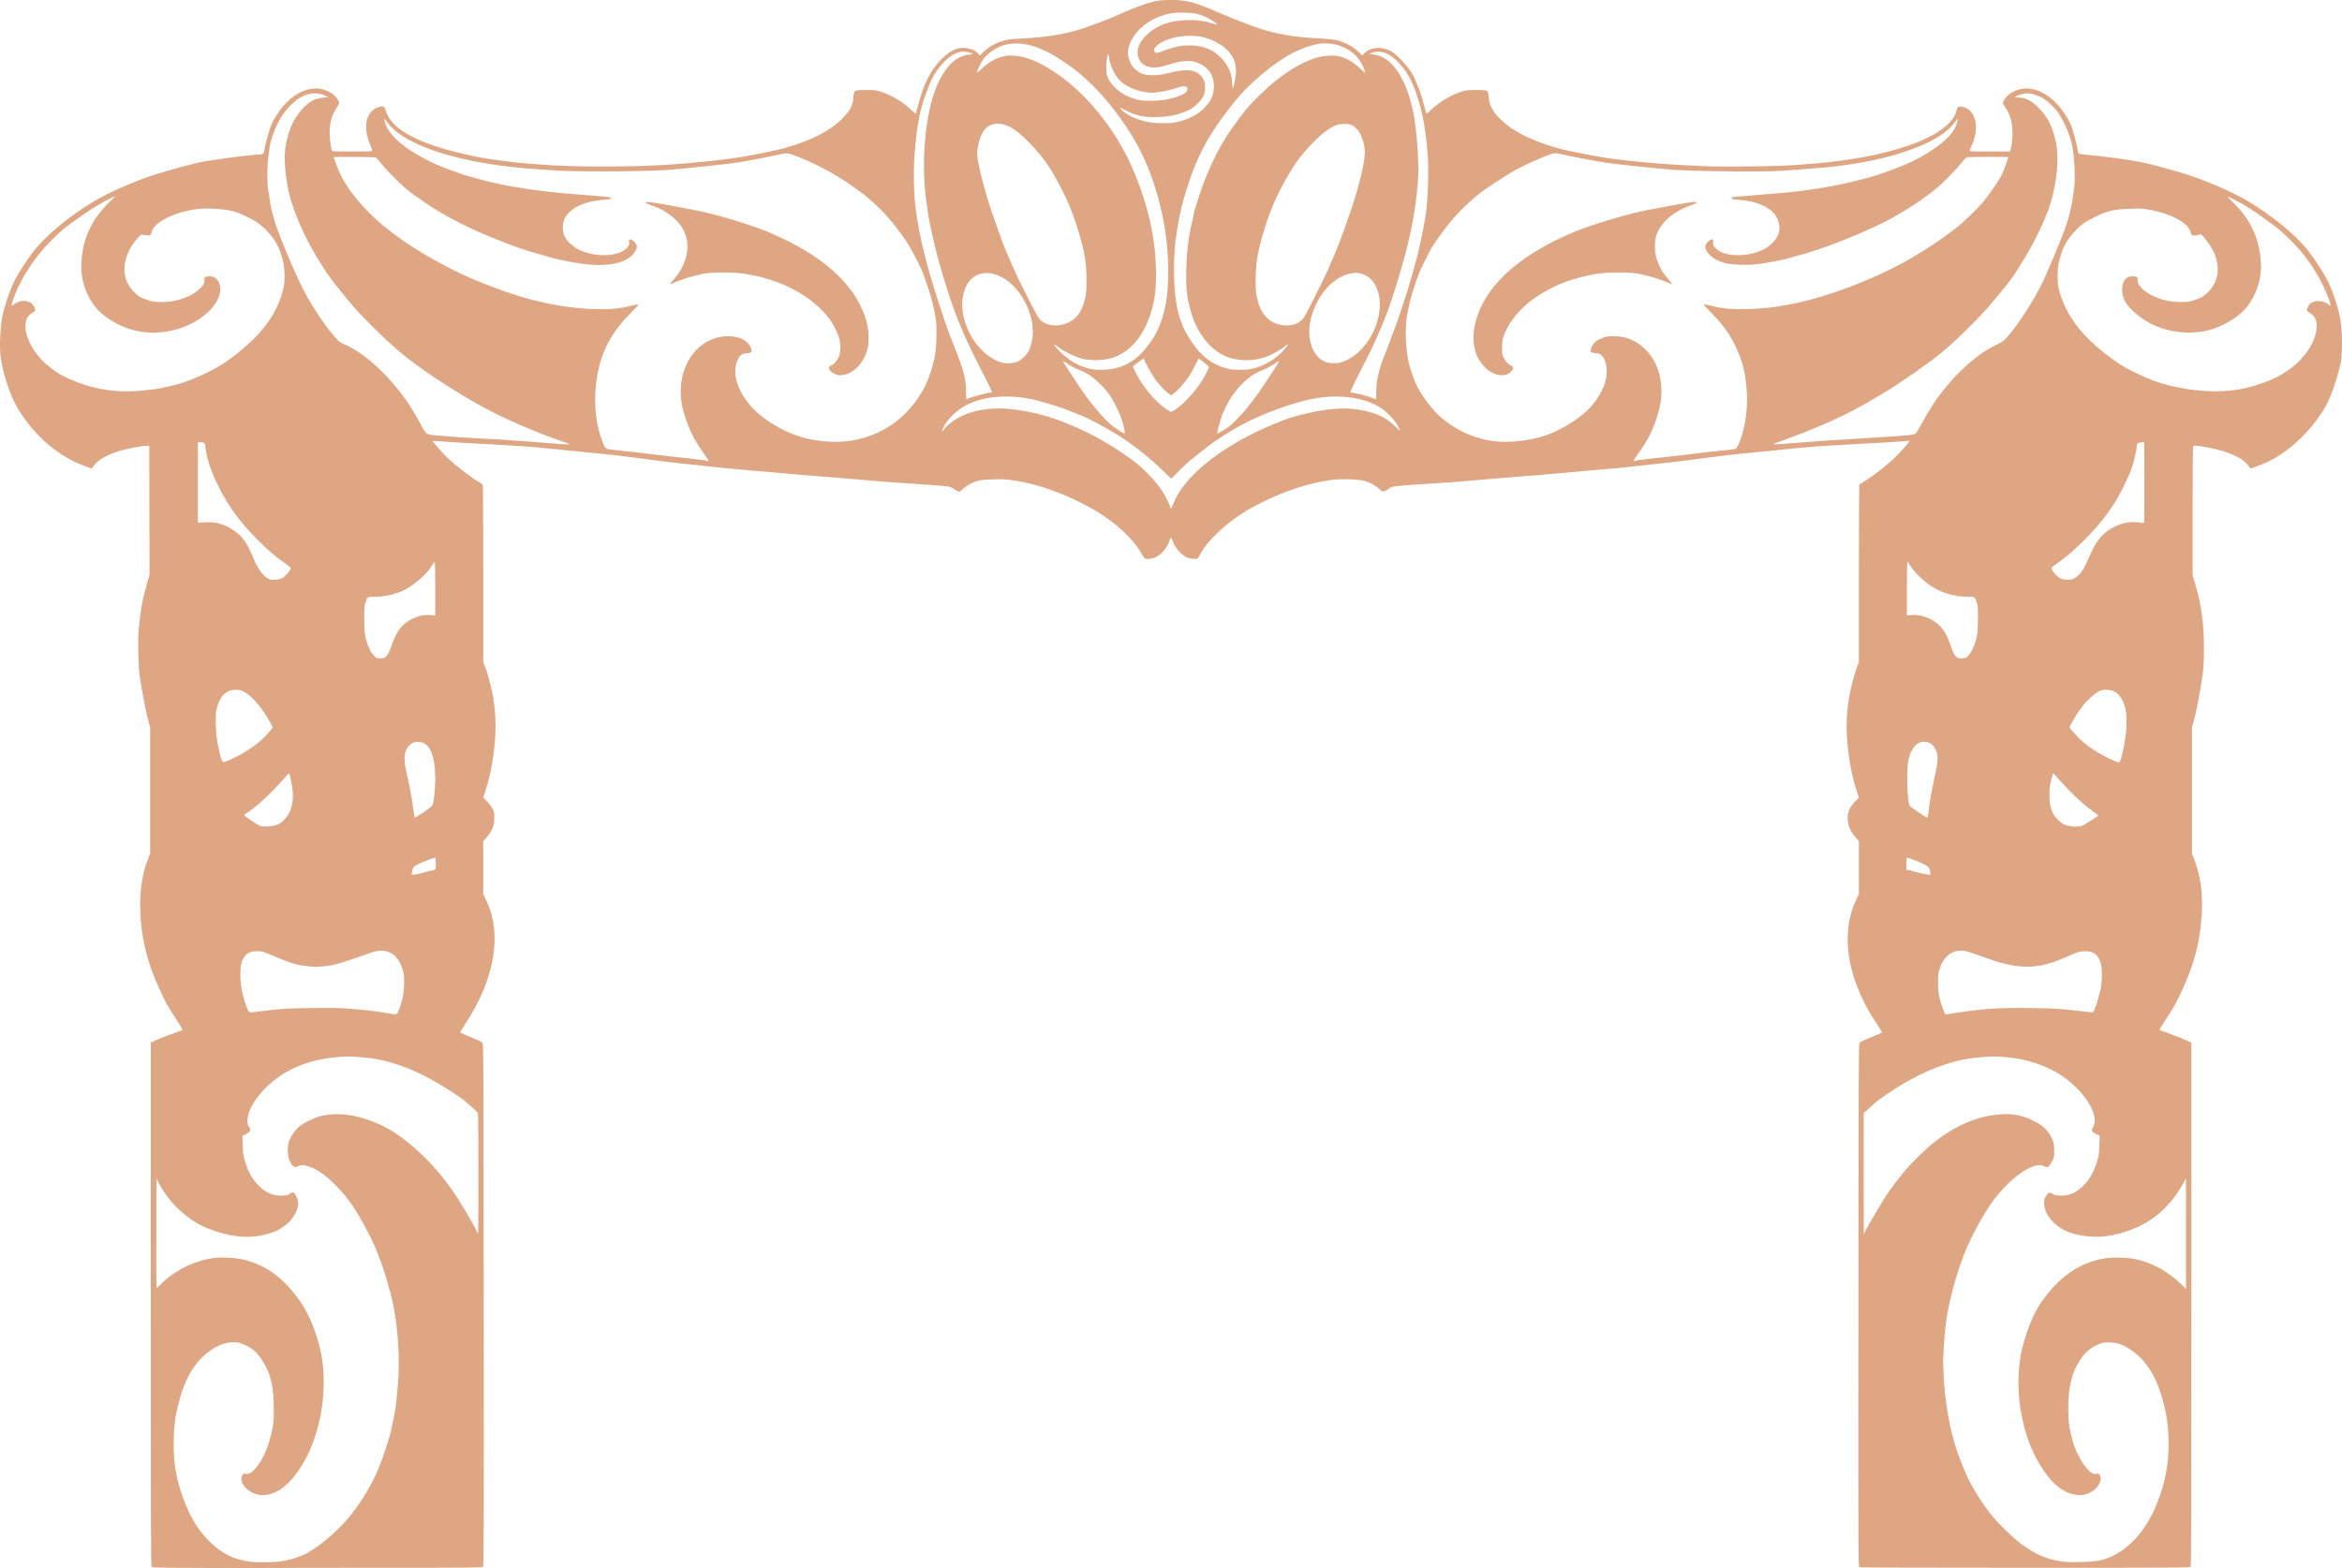 <?xml version="1.0" encoding="UTF-8" standalone="no"?>
<!-- Created with Inkscape (http://www.inkscape.org/) -->

<svg
   width="1032.439mm"
   height="691.329mm"
   viewBox="0 0 1032.439 691.329"
   version="1.1"
   id="svg5"
   xml:space="preserve"
   xmlns="http://www.w3.org/2000/svg"
   xmlns:svg="http://www.w3.org/2000/svg"><defs
     id="defs2" /><path
     style="display:inline;fill:#dfa684;stroke-width:0.265"
     d="m 93.186,691.294 c -24.117,-0.077 -26.086,-0.117 -26.392,-0.531 -0.263,-0.357 -0.331,-23.927 -0.331,-115.771 V 459.669 l 1.918,-0.871 c 2.237,-1.016 9.07,-3.655 10.743,-4.15 0.634,-0.187 1.207,-0.483 1.274,-0.657 0.067,-0.174 -1.239,-2.384 -2.902,-4.911 -1.663,-2.527 -3.569,-5.606 -4.236,-6.843 -1.502,-2.785 -4.641,-9.798 -6.02,-13.452 -6.364,-16.86 -7.242,-36.553 -2.203,-49.447 l 1.161,-2.971 v -27.865 -27.865 l -0.646,-2.237 c -1.008,-3.49 -2.304,-10.055 -3.89,-19.7 -0.684,-4.16 -0.976,-16.107 -0.518,-21.143 0.765,-8.403 1.571,-12.939 3.481,-19.602 l 1.311,-4.571 -0.067,-28.407 -0.067,-28.407 -1.642,0.045 c -2.324,0.064 -9.745,1.555 -12.467,2.504 -5.545,1.934 -8.377,3.661 -10.528,6.419 l -0.804,1.03 -2.493,-0.89 c -11.766,-4.198 -22.326,-13.095 -29.654,-24.984 -3.506,-5.688 -6.799,-15.325 -7.91,-23.151 -0.607,-4.274 -0.27,-12.76 0.709,-17.859 0.879,-4.582 3.432,-12.125 5.469,-16.161 1.483,-2.938 5.779,-9.507 8.417,-12.869 5.532,-7.052 15.774,-15.492 26.779,-22.065 6.327,-3.78 18.335,-9.005 26.915,-11.711 5.359,-1.691 15.281,-4.414 18.773,-5.154 5.957,-1.261 23.582,-3.609 27.088,-3.609 1.609,0 1.914,-0.364 2.243,-2.671 0.249,-1.749 1.096,-4.905 2.582,-9.632 0.558,-1.775 2.906,-5.723 4.824,-8.111 5.495,-6.843 12.214,-9.865 18.389,-8.27 1.802,0.465 4.161,1.787 5.237,2.934 0.902,0.962 1.811,2.48 1.812,3.027 5.3e-4,0.235 -0.523,1.21 -1.164,2.166 -2.086,3.111 -3.057,6.566 -3.063,10.9 -0.003,2.39 0.525,6.812 0.945,7.905 0.147,0.384 1.094,0.429 9,0.429 7.882,0 8.835,-0.045 8.835,-0.419 0,-0.23 -0.347,-1.213 -0.771,-2.183 -2.782,-6.37 -2.518,-12.102 0.707,-15.326 1.444,-1.444 4.26,-2.352 5.281,-1.703 0.177,0.113 0.565,0.992 0.862,1.954 2.244,7.265 12.302,13.179 30.224,17.773 8.18,2.097 13.052,3.007 22.103,4.131 1.201,0.149 3.106,0.387 4.233,0.529 1.986,0.25 4.768,0.489 12.237,1.048 15.068,1.13 38.041,1.133 55.827,0.008 10.429,-0.66 24.047,-2.087 31.75,-3.328 5.278,-0.85 16.241,-3.109 19.315,-3.979 13.115,-3.715 21.778,-8.471 27.232,-14.95 2.03,-2.411 2.941,-4.619 3.131,-7.586 0.196,-3.06 0.249,-3.09 5.608,-3.09 3.802,0 4.293,0.058 6.494,0.761 4.875,1.557 9.76,4.511 13.553,8.194 0.906,0.879 1.716,1.53 1.8,1.445 0.085,-0.085 0.451,-1.328 0.814,-2.763 2.611,-10.317 5.831,-16.695 10.887,-21.566 3.939,-3.795 7.049,-5.091 10.81,-4.506 2.305,0.358 3.593,0.962 4.855,2.276 l 0.915,0.953 1.466,-1.422 c 2.581,-2.503 5.192,-3.989 8.925,-5.08 1.892,-0.553 3.251,-0.727 7.225,-0.928 11.595,-0.585 19.938,-1.926 27.649,-4.444 2.974,-0.972 11.977,-4.365 13.786,-5.196 7.694,-3.535 13.584,-5.78 17.539,-6.682 2.652,-0.605 3.686,-0.703 7.57,-0.715 C 523.131,-0.021 526.266,0.809 537.554,5.679 c 2.765,1.193 6.039,2.557 7.276,3.032 8.018,3.077 9.692,3.679 12.428,4.478 7.803,2.276 14.428,3.26 25.966,3.857 5.332,0.276 7.316,0.734 10.968,2.531 1.671,0.822 3.004,1.738 4.392,3.018 l 1.993,1.837 1.021,-1.046 c 2.54,-2.602 7.409,-3.012 11.361,-0.957 3.004,1.562 8.727,7.895 10.312,11.413 2.512,5.575 3.076,7.141 4.377,12.144 0.562,2.162 1.086,3.995 1.165,4.074 0.079,0.079 1.011,-0.678 2.073,-1.682 3.559,-3.366 8.942,-6.587 13.295,-7.955 2.187,-0.687 2.717,-0.749 6.494,-0.749 5.36,0 5.413,0.029 5.607,3.09 0.251,3.96 2.081,7.094 6.325,10.828 2.47,2.174 3.224,2.717 6.332,4.563 4.482,2.663 11.053,5.314 17.707,7.146 5.335,1.468 18.383,3.977 24.871,4.782 13.679,1.697 23.152,2.459 39.555,3.183 9.236,0.408 31.67,0.121 40.614,-0.519 4.63,-0.331 14.726,-1.2 15.214,-1.309 0.291,-0.065 1.601,-0.246 2.91,-0.403 15.486,-1.849 30.042,-5.566 39.541,-10.098 7.524,-3.59 12.355,-8.087 13.121,-12.214 0.339,-1.827 1.264,-2.163 3.685,-1.338 2.435,0.83 4.185,3.244 4.762,6.568 0.522,3.006 -0.241,7.299 -1.868,10.51 -0.35,0.69 -0.636,1.497 -0.636,1.793 0,0.53 0.128,0.538 8.853,0.538 h 8.853 l 0.267,-0.992 c 0.49,-1.823 0.801,-4.671 0.802,-7.342 0,-4.326 -0.97,-7.785 -3.058,-10.9 -0.641,-0.956 -1.165,-1.93 -1.164,-2.166 0,-0.547 0.91,-2.065 1.812,-3.027 1.075,-1.147 3.435,-2.469 5.237,-2.934 7.383,-1.906 15.446,2.78 21.207,12.325 0.731,1.212 1.51,2.68 1.73,3.262 0.884,2.335 2.596,8.581 2.865,10.449 0.157,1.092 0.384,2.093 0.504,2.224 0.12,0.131 1.267,0.328 2.547,0.438 8.21,0.706 19.952,2.295 25.48,3.448 4.44,0.926 13.825,3.476 19.844,5.393 8.518,2.713 20.436,7.91 26.638,11.618 11.021,6.588 21.247,15.015 26.779,22.066 2.643,3.369 6.935,9.933 8.424,12.882 2.017,3.996 4.593,11.605 5.466,16.148 1.11,5.772 1.261,15.753 0.311,20.505 -0.924,4.621 -3.038,11.31 -4.933,15.61 -3.42,7.761 -10.903,16.832 -18.593,22.539 -4.753,3.527 -8.118,5.324 -13.901,7.424 l -2.22,0.806 -0.947,-1.163 c -1.757,-2.159 -2.806,-2.971 -5.502,-4.26 -3.723,-1.78 -6.67,-2.726 -11.321,-3.633 -5.442,-1.062 -7.283,-1.251 -7.58,-0.781 -0.131,0.206 -0.235,12.793 -0.237,28.611 l -0.004,28.243 1.059,3.507 c 2.902,9.61 4.027,18.166 3.939,29.954 -0.042,5.615 -0.163,7.618 -0.662,10.98 -1.185,7.983 -2.844,16.548 -3.93,20.295 l -0.671,2.315 v 27.868 27.868 l 1.166,2.967 c 1.139,2.898 2.275,7.453 2.786,11.17 0.472,3.438 0.612,9.707 0.306,13.741 -0.856,11.292 -3.217,20.346 -8.214,31.503 -2.551,5.695 -3.772,7.913 -7.335,13.331 -1.664,2.53 -2.972,4.739 -2.906,4.911 0.066,0.171 0.638,0.465 1.272,0.652 1.573,0.465 8.682,3.222 10.875,4.218 l 1.786,0.811 v 115.319 c 0,91.838 -0.067,115.411 -0.331,115.771 -0.311,0.425 -4.75,0.452 -72.909,0.448 -50.296,-0.003 -72.738,-0.09 -73.099,-0.283 -0.516,-0.276 -0.52,-1.154 -0.447,-115.451 0.065,-101.912 0.12,-115.227 0.471,-115.652 0.428,-0.518 1.555,-1.052 6.47,-3.068 1.739,-0.713 3.266,-1.4 3.392,-1.527 0.13,-0.13 -0.622,-1.478 -1.735,-3.108 -7.381,-10.813 -11.928,-22.231 -13.052,-32.776 -0.885,-8.3 0.325,-16.208 3.472,-22.684 l 1.188,-2.446 v -11.701 -11.701 l -1.494,-1.664 c -3.419,-3.807 -4.422,-8.696 -2.574,-12.535 0.441,-0.916 1.446,-2.265 2.427,-3.259 l 1.674,-1.695 -1.19,-3.597 c -2.971,-8.981 -4.703,-22.243 -4.15,-31.775 0.139,-2.401 0.501,-5.902 0.803,-7.78 0.711,-4.414 2.437,-11.262 3.594,-14.258 l 0.91,-2.357 0.004,-38.933 c 0.003,-21.413 0.091,-39.065 0.198,-39.226 0.107,-0.161 1.028,-0.795 2.046,-1.41 3.9,-2.352 10.487,-7.514 13.961,-10.94 2.302,-2.27 6.342,-6.831 6.188,-6.985 -0.07,-0.07 -1.417,-0.004 -2.994,0.146 -1.577,0.15 -4.236,0.341 -5.91,0.425 -1.673,0.084 -5.007,0.268 -7.408,0.41 -2.401,0.142 -8.652,0.494 -13.891,0.781 -5.239,0.288 -10.894,0.645 -12.568,0.794 -1.673,0.149 -5.126,0.453 -7.673,0.675 -2.547,0.222 -5.464,0.519 -6.482,0.66 -1.769,0.244 -5.218,0.59 -14.552,1.458 -4.184,0.389 -6.725,0.665 -10.848,1.178 -1.164,0.145 -3.605,0.446 -5.424,0.67 -4.704,0.579 -6.871,0.864 -10.186,1.34 -1.601,0.23 -3.863,0.516 -5.027,0.635 -1.164,0.12 -4.26,0.464 -6.879,0.765 -2.619,0.301 -7.144,0.789 -10.054,1.084 -2.91,0.295 -5.589,0.594 -5.953,0.665 -0.364,0.071 -2.209,0.247 -4.101,0.391 -3.285,0.251 -8.691,0.733 -20.902,1.863 -6.484,0.6 -14.538,1.267 -28.707,2.376 -5.603,0.439 -11.913,0.974 -14.023,1.19 -4.343,0.445 -9.073,0.797 -16.007,1.192 -6.129,0.35 -14.862,1.005 -17.066,1.281 -1.335,0.167 -2.038,0.434 -3.139,1.19 -2.218,1.523 -2.439,1.516 -4.217,-0.131 -1.727,-1.599 -4.114,-2.859 -6.666,-3.52 -2.326,-0.602 -10.405,-0.853 -13.626,-0.424 -9.948,1.326 -20.463,4.661 -30.752,9.755 -6.522,3.229 -8.841,4.629 -13.753,8.301 -6.021,4.502 -11.683,10.436 -13.683,14.34 -0.571,1.115 -1.195,2.158 -1.387,2.317 -0.554,0.459 -3.501,0.132 -4.908,-0.544 -2.605,-1.254 -5.134,-4.242 -6.171,-7.294 -0.273,-0.802 -0.561,-1.458 -0.64,-1.457 -0.079,0 -0.441,0.8 -0.805,1.775 -1.228,3.291 -3.886,6.225 -6.537,7.217 -1.385,0.518 -3.32,0.692 -4.153,0.372 -0.228,-0.088 -0.9,-1.037 -1.492,-2.111 -1.446,-2.619 -3.088,-4.762 -5.922,-7.727 -3.203,-3.351 -5.641,-5.384 -10.603,-8.843 -3.352,-2.337 -5.12,-3.351 -10.848,-6.226 -4.851,-2.435 -6.573,-3.168 -12.58,-5.356 -6.002,-2.186 -13.375,-3.957 -18.892,-4.537 -3.565,-0.375 -10.747,-0.145 -13.044,0.417 -2.342,0.574 -5.208,2.092 -6.813,3.61 -0.755,0.714 -1.552,1.299 -1.77,1.299 -0.218,0 -1.159,-0.5 -2.091,-1.11 -1.307,-0.856 -2.058,-1.154 -3.282,-1.302 -1.708,-0.206 -12.744,-1.014 -23.019,-1.685 -3.493,-0.228 -8.076,-0.589 -10.186,-0.802 -2.11,-0.213 -8.42,-0.747 -14.023,-1.186 -15.066,-1.182 -25.887,-2.092 -29.766,-2.505 -1.892,-0.201 -4.69,-0.439 -6.218,-0.529 -1.528,-0.09 -4.266,-0.329 -6.085,-0.533 -1.819,-0.203 -5.093,-0.501 -7.276,-0.661 -2.183,-0.16 -4.147,-0.341 -4.366,-0.401 -0.218,-0.06 -2.838,-0.356 -5.821,-0.657 -2.983,-0.301 -7.567,-0.794 -10.186,-1.095 -2.619,-0.302 -5.715,-0.646 -6.879,-0.766 -1.164,-0.12 -3.426,-0.405 -5.027,-0.635 -3.057,-0.439 -4.837,-0.675 -10.054,-1.334 -6.206,-0.784 -9.843,-1.201 -13.891,-1.594 -2.256,-0.219 -7.078,-0.7 -10.716,-1.069 -11.553,-1.172 -16.845,-1.691 -20.108,-1.972 -3.412,-0.294 -16.139,-1.037 -31.882,-1.861 -2.692,-0.141 -6.306,-0.384 -8.031,-0.54 -1.725,-0.156 -3.191,-0.229 -3.258,-0.162 -0.161,0.161 4.569,5.478 6.479,7.285 3.931,3.718 10.443,8.754 14.071,10.882 0.8,0.47 1.543,0.989 1.65,1.154 0.107,0.165 0.196,17.835 0.198,39.266 l 0.004,38.966 0.937,2.398 c 0.806,2.062 2.07,6.616 3.003,10.82 0.578,2.604 1.116,6.96 1.367,11.061 0.571,9.332 -1.198,22.918 -4.141,31.803 l -1.183,3.573 1.679,1.721 c 0.95,0.974 2.016,2.409 2.456,3.306 0.701,1.429 0.775,1.833 0.758,4.099 -0.017,2.22 -0.12,2.753 -0.885,4.565 -0.601,1.425 -1.343,2.578 -2.428,3.776 l -1.562,1.724 v 11.722 11.722 l 1.198,2.461 c 7.377,15.156 3.894,35.285 -9.591,55.426 -1.065,1.591 -1.845,2.98 -1.733,3.087 0.112,0.107 1.811,0.872 3.775,1.699 1.965,0.827 4.068,1.719 4.674,1.982 0.606,0.262 1.261,0.756 1.455,1.097 0.293,0.514 0.366,20.259 0.427,115.489 0.068,105.029 0.038,114.905 -0.35,115.292 -0.385,0.385 -4.488,0.424 -45.079,0.424 -24.561,0 -45.537,0.038 -46.614,0.084 -1.077,0.046 -13.686,0.046 -28.02,0 z m 30.528,-2.888 c 1.473,-0.232 3.696,-0.694 4.941,-1.025 2.27,-0.604 6.386,-2.275 7.129,-2.894 0.218,-0.182 0.992,-0.67 1.72,-1.085 5.018,-2.862 13.029,-10.121 17.515,-15.872 4.656,-5.969 8.897,-13.076 11.525,-19.315 2.581,-6.127 5.413,-14.883 6.246,-19.315 0.274,-1.461 0.79,-4.037 1.402,-7.011 0.281,-1.365 0.904,-7.268 1.299,-12.303 1.052,-13.43 -0.551,-30.482 -3.877,-41.225 -0.352,-1.137 -0.64,-2.247 -0.64,-2.468 0,-0.509 -2.531,-8.342 -3.152,-9.753 -0.256,-0.582 -0.865,-2.189 -1.354,-3.572 -1.724,-4.879 -7.312,-15.464 -11.173,-21.167 -3.903,-5.763 -10.01,-12.024 -14.519,-14.883 -2.193,-1.391 -4.985,-2.542 -6.632,-2.736 -1.162,-0.137 -1.702,-0.059 -2.724,0.394 -1.168,0.517 -1.327,0.53 -1.896,0.157 -2.398,-1.571 -3.41,-6.963 -2.096,-11.163 0.624,-1.996 2.88,-5.216 4.62,-6.597 2.019,-1.602 6.271,-3.675 9.159,-4.465 4.419,-1.209 10.802,-1.136 16.14,0.185 10.719,2.652 18.739,7.369 28.779,16.93 5.653,5.383 10.708,11.526 15.311,18.607 2.628,4.042 8.063,13.346 8.579,14.684 0.253,0.655 0.56,1.304 0.684,1.442 0.308,0.344 0.291,-52.683 -0.017,-53.252 -0.27,-0.499 -5.204,-4.945 -6.638,-5.982 -8.191,-5.921 -18.642,-11.717 -25.792,-14.303 -7.216,-2.61 -11.387,-3.578 -18.238,-4.233 -5.527,-0.528 -8.394,-0.506 -13.517,0.105 -8.148,0.971 -15.292,3.306 -21.223,6.936 -8.846,5.414 -15.747,14.061 -16.157,20.245 -0.125,1.878 0.01,2.41 1.004,3.98 0.56,0.884 -0.072,1.803 -1.802,2.621 l -1.44,0.681 0.128,4.145 c 0.107,3.468 0.243,4.534 0.832,6.526 1.51,5.108 3.061,8.016 5.825,10.926 3.293,3.466 6.677,4.954 10.868,4.776 1.862,-0.079 2.317,-0.197 3.246,-0.84 1.353,-0.938 1.9,-0.716 2.849,1.157 0.927,1.829 1.076,3.284 0.531,5.174 -0.936,3.246 -3.297,6.318 -6.484,8.437 -2.349,1.561 -4.031,2.283 -7.34,3.151 -7.816,2.049 -16.103,1.23 -25.568,-2.527 -8.928,-3.543 -17.2,-11.221 -21.904,-20.331 l -0.888,-1.72 -0.068,24.054 c -0.037,13.23 -0.003,24.118 0.075,24.197 0.079,0.079 0.859,-0.592 1.735,-1.489 5.917,-6.066 14.637,-10.459 23.262,-11.72 3.292,-0.481 9.698,-0.166 13.232,0.652 9.347,2.162 16.975,7.492 23.873,16.681 4.293,5.718 7.249,12.227 9.687,21.326 4.4,16.425 1.206,38.407 -7.657,52.697 -5.457,8.798 -11.25,13.171 -17.45,13.171 -5.449,0 -10.703,-5.159 -8.868,-8.708 0.414,-0.801 0.511,-0.847 1.458,-0.687 1.395,0.236 2.763,-0.506 4.342,-2.356 3.465,-4.055 5.908,-9.729 7.433,-17.261 0.591,-2.918 0.686,-4.07 0.694,-8.418 0.019,-10.598 -1.428,-16.565 -5.462,-22.526 -2.42,-3.575 -4.864,-5.473 -8.859,-6.878 -1.695,-0.596 -2.276,-0.676 -4.092,-0.564 -4.026,0.248 -7.622,1.87 -11.721,5.289 -3.425,2.856 -6.359,6.917 -8.553,11.833 -1.572,3.525 -2.087,5.065 -3.423,10.239 -1.414,5.477 -1.812,8.54 -2.006,15.429 -0.237,8.406 0.6,14.885 2.855,22.093 3.295,10.531 7.436,17.778 13.405,23.458 5.273,5.018 10.677,7.621 17.468,8.413 3.271,0.382 10.529,0.302 13.373,-0.147 z m 801.587,-0.334 c 10.697,-2.222 20.159,-11.572 25.61,-25.305 3.483,-8.776 5.079,-16.89 5.075,-25.797 -0.003,-7.794 -0.709,-13.062 -2.693,-20.108 -3.084,-10.953 -7.948,-18.194 -15.096,-22.476 -3.021,-1.809 -5.425,-2.516 -8.53,-2.508 -2.387,0.006 -2.838,0.09 -4.607,0.856 -3.662,1.587 -5.546,3.155 -7.815,6.506 -4.034,5.96 -5.482,11.928 -5.463,22.526 0.01,5.548 0.542,9.075 2.165,14.361 1.69,5.502 5.431,11.627 8.033,13.152 0.979,0.573 1.39,0.67 2.242,0.526 0.97,-0.164 1.073,-0.12 1.458,0.625 0.63,1.218 0.499,2.382 -0.465,4.135 -1.438,2.614 -4.977,4.63 -8.128,4.63 -5.909,0 -11.472,-3.769 -16.35,-11.077 -5.032,-7.538 -8.135,-15.742 -9.976,-26.368 -1.175,-6.782 -1.266,-15.301 -0.24,-22.483 0.742,-5.197 2.946,-12.501 5.455,-18.079 1.825,-4.059 2.738,-5.592 5.519,-9.277 7.729,-10.241 16.961,-16.007 27.626,-17.254 3.178,-0.372 8.997,-0.174 11.871,0.403 7.483,1.503 14.56,5.312 20.358,10.959 l 2.315,2.255 -0.006,-24.323 -0.006,-24.323 -0.825,1.455 c -2.916,5.142 -4.671,7.565 -8.005,11.053 -5.87,6.141 -13.552,10.258 -23.04,12.346 -8.086,1.78 -17.917,0.507 -23.387,-3.028 -4.474,-2.892 -7.209,-6.982 -7.259,-10.861 -0.019,-1.471 0.101,-1.953 0.789,-3.175 0.954,-1.693 1.717,-1.952 2.987,-1.013 1.102,0.815 4.483,1.004 6.902,0.386 4.67,-1.192 9.382,-5.948 11.582,-11.689 1.659,-4.329 1.956,-5.772 2.097,-10.201 l 0.133,-4.143 -1.552,-0.752 c -1.979,-0.959 -2.361,-1.784 -1.417,-3.062 0.822,-1.112 0.991,-3.245 0.43,-5.437 -1.534,-5.987 -8.097,-13.561 -15.836,-18.275 -6.107,-3.72 -13.864,-6.203 -22.004,-7.043 -5.169,-0.533 -7.754,-0.513 -13.808,0.111 -12.235,1.26 -24.873,6.29 -38.347,15.259 -4.514,3.005 -6.288,4.374 -9.237,7.13 l -2.272,2.123 0.02,26.709 0.02,26.71 0.759,-1.647 c 0.787,-1.708 7.469,-13.028 9.335,-15.815 1.862,-2.781 5.503,-7.575 8.161,-10.747 2.774,-3.31 9.423,-9.783 12.69,-12.354 9.093,-7.156 18.227,-11.188 27.713,-12.231 6.091,-0.67 10.811,0.084 15.782,2.521 3.743,1.835 5.54,3.28 7.24,5.821 1.791,2.678 2.285,4.339 2.285,7.683 0,2.505 -0.051,2.754 -0.926,4.487 -0.509,1.009 -1.228,2.053 -1.598,2.319 -0.654,0.471 -0.705,0.469 -1.961,-0.087 -1.034,-0.458 -1.574,-0.537 -2.729,-0.401 -4.01,0.471 -9.609,4.226 -15.234,10.216 -4.99,5.314 -9.628,12.566 -14.634,22.883 -4.055,8.356 -8.032,21.167 -10.105,32.544 -0.742,4.071 -1.457,11.799 -1.776,19.182 -0.101,2.332 0.336,11.716 0.689,14.817 1.707,14.978 3.892,23.594 9.056,35.719 2.29,5.377 5.837,11.267 10.835,17.992 2.535,3.411 10.511,11.264 13.853,13.64 6.76,4.806 10.513,6.44 17.574,7.651 3.313,0.568 13.248,0.359 16.669,-0.352 z M 175.509,446.007 c 1.869,-4.287 2.618,-7.953 2.632,-12.893 0.01,-3.262 -0.071,-3.967 -0.665,-5.847 -1.675,-5.295 -4.931,-8.091 -9.423,-8.091 -1.809,0 -2.56,0.166 -5.603,1.236 -12.96,4.557 -15.191,5.18 -20.332,5.679 -2.496,0.242 -3.696,0.222 -6.516,-0.106 -5.496,-0.641 -6.805,-1.052 -17.147,-5.396 -2.704,-1.136 -3.07,-1.222 -5.159,-1.212 -2.648,0.013 -3.918,0.536 -5.343,2.2 -1.343,1.569 -1.89,3.562 -2.004,7.299 -0.139,4.542 0.874,10.125 2.705,14.919 1.118,2.925 0.659,2.754 5.7,2.131 9.697,-1.198 12.035,-1.348 23.151,-1.489 8.913,-0.113 12.238,-0.055 16.801,0.297 6.184,0.477 12.303,1.204 16.669,1.98 4.072,0.724 3.9,0.751 4.536,-0.706 z m 687.416,0.474 c 11.669,-1.794 18.628,-2.236 32.242,-2.048 10.67,0.148 14.156,0.374 23.109,1.504 2.321,0.293 4.321,0.432 4.444,0.309 0.377,-0.377 1.687,-3.792 2.045,-5.332 0.186,-0.8 0.554,-2.17 0.817,-3.043 1.242,-4.128 1.373,-11.137 0.26,-13.991 -1.264,-3.245 -3.126,-4.505 -6.628,-4.488 -2.478,0.012 -3.326,0.269 -8.202,2.481 -12.075,5.479 -20.516,5.732 -33.866,1.018 -10.526,-3.718 -10.608,-3.742 -12.7,-3.752 -4.4,-0.022 -7.746,2.867 -9.415,8.129 -0.587,1.851 -0.677,2.606 -0.673,5.632 0.005,3.612 0.07,4.266 0.717,7.293 0.49,2.292 2.284,7.072 2.654,7.072 0.056,0 2.394,-0.352 5.195,-0.783 z M 187.303,384.568 c 1.487,-0.442 2.953,-0.804 3.259,-0.804 0.305,0 0.785,-0.123 1.067,-0.274 0.451,-0.241 0.512,-0.573 0.512,-2.778 0,-1.891 -0.085,-2.504 -0.347,-2.504 -0.727,0 -4.907,1.564 -7.107,2.66 -2.469,1.229 -2.767,1.585 -3.048,3.634 l -0.164,1.199 1.563,-0.164 c 0.86,-0.09 2.78,-0.526 4.267,-0.968 z m 663.552,-0.191 c -0.247,-1.801 -0.722,-2.339 -3.149,-3.561 -2.085,-1.05 -6.261,-2.608 -6.989,-2.608 -0.263,0 -0.347,0.632 -0.347,2.609 v 2.609 l 1.389,0.295 c 0.764,0.162 2.699,0.648 4.299,1.078 1.601,0.431 3.373,0.791 3.939,0.8 l 1.028,0.017 -0.17,-1.24 z M 122.158,363.664 c 1.135,-0.445 2.014,-1.057 3.082,-2.147 2.806,-2.863 4.128,-6.979 3.856,-12.006 -0.142,-2.624 -1.389,-8.712 -1.752,-8.557 -0.103,0.044 -1.182,1.211 -2.398,2.593 -5.176,5.886 -10.784,11.153 -15.078,14.162 -1.168,0.818 -2.177,1.574 -2.242,1.68 -0.157,0.253 6.138,4.479 7.14,4.794 1.458,0.458 5.649,0.163 7.392,-0.52 z m 795.455,0.525 c 0.499,-0.143 2.39,-1.242 4.202,-2.443 l 3.294,-2.182 -0.764,-0.586 c -0.42,-0.323 -1.955,-1.473 -3.41,-2.557 -3.351,-2.496 -8.313,-7.223 -12.401,-11.816 -1.749,-1.965 -3.259,-3.606 -3.356,-3.648 -0.097,-0.042 -0.309,0.435 -0.471,1.058 -1.148,4.414 -1.223,4.933 -1.216,8.41 0.011,5.446 0.949,8.209 3.754,11.059 1.998,2.029 4.235,2.928 7.342,2.949 1.165,0.008 2.527,-0.102 3.026,-0.246 z m -726.886,-9.238 c 0.526,-1.197 1.149,-7.414 1.144,-11.414 -0.014,-11.01 -2.59,-16.506 -7.715,-16.462 -2.572,0.022 -4.367,1.478 -5.418,4.394 -0.592,1.643 -0.481,4.748 0.296,8.306 1.93,8.829 2.44,11.572 3.191,17.134 0.236,1.746 0.476,3.326 0.535,3.511 0.16,0.502 7.582,-4.593 7.967,-5.469 z m 659.254,4.281 c 0.875,-6.831 1.572,-10.821 3.063,-17.536 1.572,-7.082 1.523,-9.344 -0.264,-12.185 -1.765,-2.806 -5.575,-3.342 -8.141,-1.147 -1.434,1.227 -2.849,4.129 -3.408,6.989 -0.87,4.451 -0.433,18.099 0.637,19.914 0.273,0.462 7.567,5.444 7.789,5.319 0.088,-0.05 0.234,-0.659 0.323,-1.355 z m -746.501,-25.253 c 6.601,-3.204 11.929,-7.245 15.746,-11.942 l 1.032,-1.27 -0.464,-0.979 c -0.255,-0.538 -1.073,-1.991 -1.816,-3.228 -3.291,-5.475 -7.283,-9.903 -10.446,-11.589 -1.375,-0.733 -1.849,-0.846 -3.535,-0.844 -4.617,0.006 -7.492,3.136 -8.715,9.487 -0.443,2.301 -0.146,9.712 0.547,13.642 0.584,3.314 1.623,7.425 2.102,8.32 0.419,0.783 0.977,0.623 5.55,-1.597 z m 831.114,1.57 c 0.8,-1.495 2.215,-8.17 2.606,-12.293 0.613,-6.464 0.182,-10.957 -1.35,-14.076 -1.739,-3.542 -3.926,-5.047 -7.337,-5.052 -1.69,-0.003 -2.162,0.111 -3.572,0.857 -1.978,1.047 -5.364,4.216 -6.996,6.548 -0.662,0.946 -1.413,1.958 -1.669,2.249 -0.606,0.69 -3.94,6.503 -3.94,6.87 0,0.471 3.806,4.646 5.86,6.428 3.474,3.013 8.974,6.328 13.984,8.427 1.825,0.765 2.025,0.768 2.414,0.042 z M 170.326,289.284 c 0.675,-0.676 1.203,-1.735 2.099,-4.21 1.581,-4.367 2.563,-6.324 4.106,-8.178 3.251,-3.906 8.552,-6.174 13.404,-5.735 l 1.942,0.176 v -11.785 c 0,-7.067 -0.098,-11.785 -0.245,-11.785 -0.135,0 -0.696,0.744 -1.246,1.654 -2.131,3.522 -7.439,8.268 -11.738,10.494 -3.891,2.015 -9.017,3.219 -13.691,3.216 -3.123,-0.003 -3.103,-0.016 -3.949,2.76 -0.405,1.33 -0.478,2.444 -0.451,6.879 0.018,2.91 0.172,6.066 0.344,7.011 0.737,4.07 2.423,7.935 4.168,9.558 1.001,0.931 1.304,1.026 2.949,0.929 1.193,-0.07 1.546,-0.221 2.31,-0.986 z m 697.057,0.133 c 1.826,-1.745 3.484,-5.522 4.229,-9.635 0.171,-0.946 0.326,-4.101 0.344,-7.011 0.027,-4.435 -0.046,-5.549 -0.451,-6.879 -0.844,-2.769 -0.856,-2.777 -3.822,-2.783 -6.738,-0.014 -12.684,-1.92 -17.787,-5.703 -2.946,-2.183 -6.422,-5.715 -7.688,-7.811 -0.61,-1.01 -1.214,-1.901 -1.341,-1.98 -0.131,-0.081 -0.231,5.049 -0.231,11.785 v 11.928 l 2.051,-0.164 c 5.099,-0.407 10.664,2.154 13.733,6.318 1.579,2.144 2.177,3.368 3.511,7.194 1.698,4.868 2.567,5.796 5.251,5.609 1.102,-0.077 1.564,-0.259 2.202,-0.869 z m -743.244,-34.371 c 1.823,-0.943 4.003,-3.523 3.96,-4.688 -0.007,-0.188 -1.222,-1.175 -2.699,-2.193 -4.164,-2.87 -7.334,-5.618 -12.408,-10.754 -7.23,-7.319 -12.003,-13.811 -16.314,-22.187 -3.404,-6.613 -5.552,-12.895 -6.041,-17.66 -0.225,-2.194 -0.509,-2.538 -2.112,-2.562 l -1.292,-0.019 v 17.727 17.727 l 1.058,-0.056 c 4.91,-0.261 6.625,-0.15 8.864,0.573 2.901,0.938 4.763,1.934 7.107,3.802 3.244,2.586 4.883,5.114 7.687,11.86 1.977,4.756 4.609,8.034 7.101,8.841 1.046,0.339 4.117,0.09 5.088,-0.412 z m 790.838,-0.395 c 2.308,-1.481 3.709,-3.65 6.368,-9.857 2.896,-6.76 5.867,-10.179 10.968,-12.622 3.813,-1.826 6.774,-2.305 11.012,-1.783 l 1.752,0.216 0.134,-0.702 c 0.074,-0.386 0.119,-8.401 0.1,-17.811 l -0.034,-17.109 -1.298,0.068 c -1.617,0.085 -2.008,0.4 -2.011,1.618 -0.004,1.681 -1.239,6.938 -2.402,10.22 -1.255,3.542 -5.372,11.822 -7.511,15.104 -3.47,5.325 -6.527,9.156 -11.437,14.332 -4.365,4.602 -9.899,9.456 -13.649,11.971 -1.41,0.946 -2.565,1.898 -2.567,2.117 -0.007,0.978 1.865,3.343 3.397,4.291 1.244,0.77 2.293,0.992 4.2,0.888 1.311,-0.071 1.92,-0.264 2.976,-0.942 z m -397.929,-32.085 c 4.379,-12.099 20.646,-25.354 42.864,-34.927 6.98,-3.008 11.63,-4.477 18.918,-5.979 9.483,-1.954 16.783,-2.057 23.68,-0.335 5.653,1.412 8.857,3.101 12.393,6.535 1.249,1.213 2.299,2.177 2.333,2.142 0.034,-0.034 -0.341,-0.898 -0.835,-1.918 -1.056,-2.183 -4.356,-5.862 -6.863,-7.651 -6.766,-4.828 -17.166,-6.659 -28.459,-5.011 -9.352,1.365 -25.028,6.975 -34.661,12.405 -4.491,2.531 -10.507,6.362 -12.965,8.255 -8.844,6.812 -10.087,7.862 -13.867,11.705 -1.733,1.762 -3.224,3.204 -3.312,3.204 -0.088,0 -1.468,-1.319 -3.066,-2.932 -5.294,-5.341 -13.659,-12.045 -19.839,-15.898 -5.417,-3.378 -13.36,-7.649 -16.582,-8.918 -1.066,-0.42 -3.13,-1.241 -4.585,-1.826 -5.944,-2.387 -14.3,-4.89 -19.182,-5.746 -10.062,-1.764 -19.686,-0.757 -26.79,2.804 -3.944,1.977 -8.307,6.082 -10.111,9.515 -1.161,2.209 -1.117,2.909 0.08,1.281 1.978,-2.69 6.888,-5.872 11.156,-7.229 8.561,-2.723 17.47,-2.602 30.128,0.409 3.833,0.912 10.801,3.221 12.913,4.28 0.702,0.352 1.752,0.793 2.334,0.98 1.451,0.467 8.808,3.997 11.241,5.393 1.094,0.627 3.298,1.893 4.899,2.812 1.601,0.919 4.265,2.633 5.921,3.809 1.656,1.176 3.501,2.483 4.101,2.904 4.384,3.08 10.376,9.196 13.269,13.544 1.437,2.159 3.825,6.973 3.827,7.716 0.003,0.823 0.511,0.188 1.058,-1.323 z m -204.726,-19.397 c 0.082,-0.082 -0.787,-1.455 -1.93,-3.052 -3.478,-4.858 -5.806,-9.097 -7.397,-13.468 -2.136,-5.867 -2.903,-9.573 -2.903,-14.023 0,-11.791 6.51,-21.326 16.272,-23.832 4.013,-1.03 8.864,-0.605 11.471,1.006 2.531,1.564 4.21,4.526 3.16,5.576 -0.175,0.175 -0.895,0.318 -1.601,0.318 -2.334,0 -3.681,1.199 -4.674,4.159 -2.501,7.456 3.098,18.29 12.99,25.138 9.347,6.47 17.96,9.354 29.188,9.773 15.248,0.569 29.528,-6.738 37.835,-19.358 2.716,-4.126 3.362,-5.387 4.894,-9.546 2.356,-6.397 3.173,-11.092 3.197,-18.391 0.019,-5.514 0.022,-5.485 -0.988,-10.56 -0.943,-4.743 -2.173,-8.864 -4.857,-16.272 -0.904,-2.496 -5.736,-11.853 -7.099,-13.749 -0.678,-0.943 -1.829,-2.577 -2.556,-3.629 -4.558,-6.595 -11.414,-13.731 -17.727,-18.453 -8.948,-6.692 -18.111,-11.872 -27.621,-15.615 -4.358,-1.715 -4.97,-1.812 -7.701,-1.222 -8.259,1.786 -16.862,3.402 -21.167,3.976 -3.827,0.51 -16.523,1.883 -20.902,2.26 -1.819,0.157 -4.379,0.403 -5.689,0.547 -7.513,0.827 -41.413,1.11 -51.197,0.428 -3.42,-0.238 -7.944,-0.555 -10.054,-0.703 -21.963,-1.543 -40.748,-5.728 -52.971,-11.801 -5.603,-2.784 -9.171,-5.498 -11.587,-8.816 -0.64,-0.879 -1.215,-1.548 -1.277,-1.486 -0.062,0.062 0.026,0.667 0.197,1.344 1.128,4.478 5.702,9.261 13.217,13.818 3.888,2.358 8.745,4.798 12.014,6.036 1.343,0.509 3.394,1.287 4.558,1.731 4.897,1.865 13.277,4.241 20.241,5.74 8.639,1.859 22.074,3.732 31.485,4.39 8.168,0.571 17.701,1.438 18.046,1.643 0.103,0.061 0.127,0.268 0.053,0.46 -0.092,0.24 -0.962,0.404 -2.782,0.523 -8.236,0.54 -14.341,3.213 -17.065,7.471 -1.899,2.969 -1.728,7.329 0.4,10.161 1.115,1.484 3.507,3.447 5.316,4.363 7.135,3.611 18.148,3.153 21.364,-0.889 0.985,-1.238 1.164,-1.75 0.877,-2.506 -0.136,-0.357 -0.135,-0.772 0,-0.99 0.339,-0.54 2.033,0.411 2.819,1.583 0.789,1.175 0.759,2.005 -0.126,3.508 -3.505,5.951 -13.919,7.593 -29.143,4.596 -4.173,-0.822 -7.912,-1.664 -8.214,-1.851 -0.127,-0.078 -1.521,-0.484 -3.099,-0.901 -3.655,-0.967 -10.746,-3.209 -13.318,-4.212 -1.091,-0.425 -3.258,-1.258 -4.815,-1.851 -13.621,-5.184 -25.78,-11.376 -34.873,-17.76 -1.965,-1.379 -3.989,-2.791 -4.498,-3.136 -3.499,-2.374 -11.019,-9.705 -14.52,-14.157 -0.775,-0.985 -1.627,-1.908 -1.894,-2.051 -0.468,-0.25 -18.511,-0.391 -18.511,-0.145 0,0.52 2.373,6.715 3.069,8.012 3.326,6.196 7.104,11.099 13.312,17.277 3.557,3.54 5.933,5.507 12.326,10.205 9.226,6.78 24.705,15.251 35.719,19.548 1.746,0.681 3.711,1.458 4.366,1.726 0.655,0.268 3.187,1.206 5.628,2.084 12.713,4.575 25.031,7.22 37.218,7.991 8.262,0.523 14.277,0.081 20.066,-1.474 1.27,-0.341 2.407,-0.525 2.527,-0.408 0.121,0.117 -1.551,1.983 -3.715,4.147 -9.514,9.516 -14.16,19.801 -15.161,33.568 -0.603,8.295 0.571,16.715 3.218,23.073 1.232,2.959 1.217,2.949 4.591,3.274 3.719,0.358 13.423,1.463 17.198,1.958 1.601,0.21 4.696,0.57 6.879,0.799 9.449,0.993 17.098,1.93 17.284,2.116 0.176,0.176 0.451,0.17 0.635,-0.014 z m 55.614,-38.318 c -1.484,-0.691 -2.493,-1.772 -2.493,-2.672 0,-0.429 0.288,-0.715 1.073,-1.07 1.168,-0.527 2.217,-1.705 3.172,-3.565 0.845,-1.644 1.021,-5.117 0.393,-7.751 -0.54,-2.264 -2.301,-6.121 -3.785,-8.289 -2.296,-3.354 -6.452,-7.44 -10.246,-10.076 -7.953,-5.524 -16.742,-8.94 -27.517,-10.692 -4.723,-0.768 -13.805,-0.83 -17.859,-0.121 -4.802,0.839 -10.366,2.544 -14.355,4.397 -1.29,0.599 -1.105,0.044 0.589,-1.766 2.009,-2.148 3.147,-3.888 4.39,-6.715 2.824,-6.423 2.208,-12.833 -1.703,-17.724 -1.578,-1.973 -3.375,-3.556 -5.906,-5.203 -2.09,-1.36 -3.482,-2.008 -6.677,-3.11 -1.299,-0.448 -2.416,-0.982 -2.483,-1.187 -0.236,-0.723 4.673,0.019 21.117,3.192 8.012,1.546 17.913,4.324 27.517,7.72 4.464,1.579 5.128,1.845 8.427,3.381 1.215,0.566 2.268,1.029 2.341,1.029 0.073,0 1.685,0.779 3.584,1.732 13.179,6.613 22.98,14.556 29.036,23.529 1.594,2.362 3.639,6.401 4.626,9.134 1.716,4.756 2.223,10.947 1.217,14.878 -1.474,5.765 -5.467,10.231 -10.103,11.299 -1.805,0.416 -2.899,0.328 -4.356,-0.35 z m 353.948,38.08 c 1.09,-0.19 8.53,-1.047 15.034,-1.731 2.692,-0.283 6.264,-0.694 7.938,-0.914 3.284,-0.431 12.986,-1.537 17.425,-1.987 1.507,-0.153 2.849,-0.345 2.982,-0.427 0.132,-0.082 0.554,-0.765 0.936,-1.519 2.582,-5.091 4.336,-15.02 3.935,-22.272 -0.421,-7.61 -1.295,-12.171 -3.346,-17.462 -2.799,-7.223 -6.285,-12.537 -11.956,-18.225 -2.159,-2.166 -3.828,-4.032 -3.709,-4.147 0.119,-0.115 1.255,0.07 2.525,0.411 3.832,1.029 6.987,1.469 11.715,1.632 4.843,0.167 14.107,-0.399 17.992,-1.1 1.164,-0.21 3.248,-0.572 4.63,-0.806 12.649,-2.135 30.884,-8.428 45.376,-15.659 4.986,-2.488 9.179,-4.8 11.906,-6.565 1.164,-0.753 3.188,-2.006 4.498,-2.784 2.64,-1.567 8.238,-5.515 12.7,-8.956 2.937,-2.265 9.229,-8.338 11.677,-11.269 3.231,-3.87 6.778,-9.079 8.577,-12.595 0.407,-0.795 2.633,-6.949 2.633,-7.278 0,-0.169 -17.913,-0.116 -18.357,0.054 -0.225,0.086 -1.096,1.009 -1.936,2.051 -2.755,3.415 -8.066,8.887 -11.046,11.382 -1.608,1.347 -4.936,3.85 -7.395,5.563 -4.087,2.847 -5.526,3.749 -11.537,7.228 -9.705,5.617 -31.034,14.245 -42.08,17.022 -1.679,0.422 -3.575,0.952 -4.213,1.177 -1.558,0.55 -9.439,2.117 -13.371,2.66 -4.433,0.612 -11.835,0.43 -14.763,-0.363 -4.093,-1.108 -7.131,-3.136 -8.387,-5.598 -0.687,-1.346 -0.669,-2.099 0.073,-3.205 0.639,-0.952 2.405,-2.08 2.737,-1.748 0.108,0.108 0.17,0.731 0.136,1.383 -0.051,0.992 0.079,1.36 0.796,2.253 2.893,3.6 11.645,4.481 18.926,1.904 2.735,-0.968 4.231,-1.867 6.25,-3.755 3.372,-3.155 4.181,-7.071 2.279,-11.036 -2.199,-4.586 -8.649,-7.619 -17.424,-8.194 -2.35,-0.154 -2.661,-0.232 -2.661,-0.664 0,-0.288 0.191,-0.492 0.463,-0.495 0.255,-0.003 2.249,-0.181 4.432,-0.396 2.183,-0.215 6.469,-0.57 9.525,-0.789 6.367,-0.457 15.516,-1.354 17.462,-1.712 0.728,-0.134 1.978,-0.318 2.778,-0.409 7.087,-0.807 19.88,-3.533 28.31,-6.032 4.624,-1.371 13.33,-4.718 16.932,-6.509 9.541,-4.745 16.31,-10.102 18.584,-14.707 0.648,-1.313 1.382,-3.804 1.18,-4.006 -0.058,-0.058 -0.405,0.343 -0.772,0.892 -3.2,4.79 -9.709,9.021 -19.219,12.494 -8.552,3.123 -16.371,5.051 -27.287,6.73 -7.331,1.128 -12.574,1.619 -30.559,2.862 -8.16,0.564 -42.089,0.17 -49.151,-0.571 -1.343,-0.141 -3.99,-0.387 -5.882,-0.548 -1.892,-0.16 -5.511,-0.524 -8.042,-0.807 -2.531,-0.284 -6.341,-0.697 -8.467,-0.918 -6.034,-0.628 -13.92,-2.025 -25.56,-4.529 -1.019,-0.219 -2.209,-0.399 -2.646,-0.399 -1.838,-0.002 -13.789,5.272 -19.348,8.54 -3.416,2.008 -11.028,7.032 -13.328,8.798 -5.561,4.269 -11.847,10.617 -15.755,15.912 -3.021,4.093 -4.89,6.755 -5.759,8.202 -0.981,1.634 -4.687,9.049 -5.421,10.848 -1.024,2.51 -1.841,4.767 -2.297,6.35 -0.251,0.873 -0.609,2.004 -0.795,2.514 -0.675,1.851 -1.982,7.374 -2.508,10.594 -0.949,5.815 -0.645,14.141 0.75,20.531 0.608,2.786 2.315,7.642 3.614,10.282 2.256,4.586 6.837,10.596 10.576,13.877 4.099,3.597 9.823,6.899 14.597,8.421 4.517,1.44 5.011,1.56 8.554,2.065 6.286,0.897 15.481,-0.038 22.357,-2.271 7.619,-2.475 16.673,-8.21 20.971,-13.284 4.667,-5.51 6.945,-11.044 6.605,-16.047 -0.324,-4.772 -2.083,-7.225 -5.182,-7.225 -0.675,0 -1.376,-0.124 -1.558,-0.275 -0.482,-0.4 -0.406,-1.413 0.189,-2.536 1.052,-1.985 2.176,-2.875 4.951,-3.92 1.54,-0.579 2.231,-0.679 4.715,-0.676 4.483,0.004 8.182,1.221 11.661,3.836 6.094,4.581 9.374,11.796 9.374,20.619 0,3.681 -0.594,6.935 -2.138,11.712 -1.871,5.788 -4.029,9.935 -8.208,15.773 -1.888,2.638 -2.212,3.342 -1.394,3.028 0.179,-0.069 0.721,-0.194 1.204,-0.278 z m -61.604,-37.724 c -1.169,-0.231 -2.768,-0.975 -4.356,-2.026 -1.283,-0.849 -3.828,-4.08 -4.648,-5.901 -2.869,-6.37 -2.076,-14.733 2.196,-23.151 4.215,-8.306 12.356,-16.46 22.862,-22.9 3.821,-2.342 8.832,-5.07 11.372,-6.191 0.946,-0.417 2.553,-1.143 3.572,-1.612 3,-1.381 3.761,-1.684 8.07,-3.21 9.097,-3.222 20.1,-6.304 27.649,-7.746 17.214,-3.287 21.222,-3.892 20.984,-3.163 -0.067,0.205 -1.184,0.734 -2.483,1.177 -5.192,1.769 -9.818,4.793 -12.451,8.14 -2.512,3.193 -3.54,6.091 -3.532,9.962 0.006,2.882 0.511,5.245 1.698,7.945 1.243,2.828 2.38,4.567 4.39,6.715 1.694,1.811 1.879,2.366 0.589,1.766 -3.998,-1.858 -9.579,-3.566 -14.355,-4.393 -4.038,-0.7 -13.447,-0.643 -17.859,0.108 -11.511,1.958 -19.666,5.195 -28.172,11.182 -4.304,3.029 -9.053,8.273 -11.169,12.333 -2.007,3.852 -2.464,5.537 -2.459,9.069 0.004,2.682 0.079,3.184 0.63,4.233 0.989,1.882 2.026,3.042 3.186,3.565 1.444,0.651 1.449,1.451 0.018,2.813 -1.523,1.449 -3.107,1.804 -5.733,1.284 z M 251.142,195.799 c 0,-0.061 -1.518,-0.614 -3.373,-1.23 -8.368,-2.778 -21.13,-8.122 -29.964,-12.548 -12.226,-6.125 -29.622,-17.209 -39.444,-25.133 -8.037,-6.483 -19.248,-17.532 -25.217,-24.851 -7.921,-9.713 -8.947,-11.146 -14.064,-19.633 -4.902,-8.131 -9.625,-19.01 -11.473,-26.428 -1.819,-7.3 -2.588,-16.55 -1.771,-21.299 1.387,-8.063 4.091,-13.586 8.817,-18.007 2.499,-2.338 4.728,-3.345 8.105,-3.66 l 1.891,-0.177 -0.926,-0.496 c -2.265,-1.214 -5.031,-1.495 -7.767,-0.788 -2.925,0.756 -4.8,1.896 -7.576,4.607 -3.562,3.478 -5.711,6.964 -7.94,12.875 -1.274,3.38 -1.735,5.674 -2.276,11.334 -0.443,4.64 -0.378,11.947 0.125,13.891 0.132,0.509 0.379,1.998 0.55,3.307 0.662,5.074 2.238,10.668 4.869,17.285 5.847,14.701 10.059,23.677 14.054,29.943 0.325,0.509 1.341,2.117 2.258,3.572 2.01,3.189 5.404,7.745 7.782,10.446 1.569,1.782 1.987,2.088 4.19,3.065 9.347,4.144 20.085,14.178 28.401,26.541 1.219,1.812 4.258,6.995 5.402,9.211 2.003,3.883 2.1,3.952 5.951,4.29 8.153,0.714 13.702,1.105 19.182,1.35 3.274,0.146 7.62,0.384 9.657,0.528 16.484,1.165 20.177,1.444 24.209,1.831 2.502,0.24 6.35,0.347 6.35,0.176 z m 539.089,-0.426 c 7.627,-0.657 19.208,-1.449 28.84,-1.972 4.075,-0.221 8.897,-0.524 10.716,-0.673 1.819,-0.149 5.057,-0.385 7.196,-0.525 5.578,-0.365 6.773,-0.54 7.484,-1.1 0.348,-0.274 1.406,-1.953 2.352,-3.732 0.946,-1.779 2.472,-4.448 3.39,-5.93 0.919,-1.482 1.877,-3.03 2.13,-3.44 2.178,-3.53 7.659,-10.217 11.31,-13.797 6.186,-6.066 11.146,-9.695 17.15,-12.549 2.092,-0.995 2.569,-1.362 4.197,-3.239 4.811,-5.545 10.853,-14.841 15.006,-23.088 1.555,-3.088 5.571,-12.419 8.517,-19.79 3.602,-9.013 4.83,-13.949 5.984,-24.062 0.369,-3.232 -0.091,-12.255 -0.842,-16.536 -0.778,-4.43 -3.145,-10.257 -5.979,-14.717 -1.602,-2.521 -5.577,-6.25 -7.841,-7.355 -2.18,-1.064 -4.57,-1.741 -6.151,-1.741 -1.401,0 -4.576,0.886 -5.118,1.428 -0.389,0.389 -0.316,0.425 0.889,0.431 4.129,0.02 7.067,1.781 11.145,6.677 2.981,3.58 4.678,7.648 5.929,14.219 1.065,5.591 0.344,14.478 -1.895,23.358 -1.821,7.225 -7.077,18.524 -13.196,28.368 -3.648,5.869 -4.694,7.378 -7.548,10.887 -7.041,8.658 -8.405,10.204 -14.414,16.329 -4.958,5.055 -10.089,9.802 -14.542,13.455 -4.561,3.741 -17.427,12.692 -23.564,16.393 -6.792,4.096 -9.63,5.727 -13.451,7.728 -4.321,2.264 -5.053,2.625 -10.055,4.965 -5.274,2.467 -15.847,6.716 -21.704,8.722 -2.092,0.717 -3.997,1.416 -4.233,1.554 -0.666,0.389 1.459,0.32 8.302,-0.27 z m -294.47,-5.432 c -0.509,-3.393 -2.245,-8.149 -4.436,-12.155 -0.876,-1.601 -1.846,-3.229 -2.156,-3.618 -0.31,-0.389 -0.921,-1.205 -1.357,-1.814 -1.203,-1.675 -5.385,-5.572 -7.438,-6.93 -1.003,-0.663 -2.656,-1.533 -3.675,-1.934 -2.594,-1.02 -4.229,-1.868 -6.19,-3.211 -0.931,-0.637 -1.743,-1.108 -1.805,-1.046 -0.113,0.113 0.297,0.805 2.524,4.264 7.696,11.952 12.375,17.994 18.171,23.472 1.2,1.134 5.76,4.143 6.314,4.167 0.126,0.005 0.147,-0.533 0.048,-1.197 z m 43.695,-0.309 c 2.069,-1.208 3.173,-2.106 5.447,-4.432 1.568,-1.604 3.384,-3.572 4.036,-4.372 4.605,-5.655 6.354,-8.11 12.354,-17.338 3.241,-4.985 3.211,-4.844 0.678,-3.201 -2.522,1.636 -3.585,2.189 -6.161,3.201 -6.614,2.6 -13.305,10.15 -16.823,18.98 -1.266,3.179 -2.687,8.676 -2.243,8.676 0.064,0 1.285,-0.682 2.712,-1.515 z m -22.329,-8.445 c 3.373,-1.734 9.143,-7.706 12.491,-12.926 1.387,-2.163 3.306,-5.906 3.301,-6.442 -0.003,-0.388 -4.416,-3.94 -4.603,-3.706 -0.041,0.051 -0.682,1.375 -1.424,2.941 -0.742,1.566 -2.04,3.879 -2.885,5.14 -1.703,2.542 -5.031,6.204 -6.669,7.339 l -1.063,0.736 -0.871,-0.543 c -1.289,-0.804 -4.429,-4.113 -6.185,-6.517 -1.297,-1.776 -4.5,-7.548 -4.921,-8.867 -0.142,-0.444 0.152,-0.615 -3.07,1.79 l -1.872,1.397 0.686,1.513 c 2.962,6.535 8.879,13.823 14.011,17.255 1.089,0.728 2.035,1.324 2.103,1.324 0.068,0 0.504,-0.196 0.97,-0.435 z m -89.754,-5.66 c 1.221,-0.623 7.836,-2.371 8.972,-2.371 0.422,0 0.841,-0.12 0.932,-0.267 0.091,-0.147 -0.811,-2.141 -2.004,-4.432 -8.646,-16.6 -13.121,-26.716 -16.709,-37.767 -3.868,-11.913 -5.678,-18.456 -7.881,-28.486 -1.242,-5.657 -1.416,-6.646 -2.133,-12.127 -0.949,-7.256 -1.032,-8.239 -1.202,-14.155 -0.32,-11.11 1.166,-24.164 3.731,-32.779 2.38,-7.994 6.27,-14.256 10.621,-17.099 1.987,-1.298 3.194,-1.715 5.779,-1.994 1.506,-0.163 1.549,-0.187 0.926,-0.529 -0.359,-0.197 -1.302,-0.496 -2.096,-0.665 -4.295,-0.913 -9.417,2.442 -13.874,9.089 -2.569,3.831 -6.265,14.066 -7.282,20.165 -0.146,0.873 -0.394,2.302 -0.551,3.175 -0.589,3.267 -1.305,10.27 -1.612,15.762 -0.327,5.859 -0.068,14.96 0.573,20.089 0.954,7.636 2.251,14.408 4.106,21.431 0.519,1.965 1.226,4.654 1.572,5.976 1.456,5.57 6.903,22.454 9.168,28.418 0.58,1.529 1.924,4.982 2.987,7.674 3.492,8.85 4.465,12.791 4.457,18.058 -0.003,1.855 0.101,3.373 0.231,3.373 0.13,0 0.711,-0.243 1.292,-0.539 z m 179.339,-2.598 c 0,-5.517 1.135,-10.254 4.319,-18.029 0.566,-1.382 1.366,-3.466 1.777,-4.63 0.411,-1.164 1.341,-3.664 2.066,-5.556 1.326,-3.46 4.379,-12.585 6.021,-17.992 3.656,-12.042 5.691,-20.55 7.543,-31.54 1.102,-6.537 1.547,-21.482 0.849,-28.52 -0.937,-9.451 -1.708,-14.291 -3.103,-19.475 -2.189,-8.138 -4.593,-13.537 -7.809,-17.534 -4.336,-5.39 -8.506,-7.6 -12.56,-6.658 -1.967,0.457 -2.483,0.937 -1.006,0.937 1.468,0 4.178,0.869 5.679,1.821 5.662,3.592 10.123,12.017 12.497,23.599 1.747,8.523 2.763,24.315 2.035,31.626 -1.19,11.951 -2.339,18.541 -5.207,29.869 -2.057,8.127 -6.499,22.495 -8.301,26.855 -0.451,1.091 -1.046,2.639 -1.323,3.44 -0.277,0.8 -1.3,3.241 -2.274,5.424 -0.974,2.183 -2.083,4.69 -2.465,5.572 -0.382,0.882 -2.875,5.869 -5.54,11.081 -2.666,5.213 -4.749,9.56 -4.63,9.661 0.119,0.101 1.154,0.334 2.3,0.517 2.367,0.379 6.522,1.574 7.706,2.217 1.4,0.76 1.426,0.712 1.426,-2.685 z M 63.696,172.106 c 2.759,-0.286 5.551,-0.631 6.206,-0.767 4.677,-0.966 6.783,-1.452 8.864,-2.047 6.394,-1.828 16.93,-6.79 21.034,-9.906 0.509,-0.387 1.581,-1.158 2.381,-1.713 2.186,-1.517 7.085,-5.678 9.581,-8.136 5.847,-5.759 9.989,-12.166 12.207,-18.882 1.16,-3.512 1.493,-5.516 1.489,-8.96 -0.007,-6.012 -1.7,-11.793 -4.765,-16.272 -1.484,-2.168 -4.512,-5.328 -6.535,-6.821 -2.65,-1.954 -8.596,-4.782 -11.711,-5.568 -3.872,-0.977 -11.614,-1.399 -15.653,-0.852 -9.903,1.341 -18.636,5.675 -19.829,9.841 -0.505,1.763 -0.671,1.886 -2.343,1.731 -0.806,-0.075 -1.706,-0.213 -2,-0.307 -0.427,-0.137 -0.814,0.164 -1.925,1.497 -2.166,2.598 -3.036,3.899 -3.959,5.92 -3.175,6.949 -2.348,13.136 2.395,17.917 1.657,1.67 2.225,2.053 4.332,2.922 3.066,1.264 5.249,1.606 9.084,1.422 3.226,-0.155 5.265,-0.548 8.433,-1.628 5.259,-1.793 9.619,-5.687 9.152,-8.175 -0.217,-1.159 0.304,-1.495 2.322,-1.495 3.586,0 5.559,3.955 4.202,8.422 -1.9,6.255 -9.716,12.438 -18.972,15.007 -11.519,3.198 -22.883,0.922 -32.123,-6.433 -6.449,-5.134 -10.255,-14.261 -9.681,-23.213 0.472,-7.363 2.301,-13.175 5.91,-18.785 1.912,-2.972 4.866,-6.426 7.524,-8.797 0.856,-0.764 1.431,-1.389 1.278,-1.389 -0.661,0 -7.026,3.421 -10.06,5.408 -4.16,2.724 -10.527,7.251 -12.435,8.842 -0.8,0.667 -3.044,2.764 -4.987,4.66 -6.179,6.03 -11.537,13.523 -15.154,21.19 -1.461,3.097 -3.069,7.687 -2.79,7.966 0.098,0.098 0.447,-0.074 0.776,-0.383 0.964,-0.905 3.042,-1.697 4.428,-1.686 1.349,0.011 2.961,0.565 3.798,1.307 0.654,0.58 1.538,2.543 1.354,3.008 -0.078,0.196 -0.763,0.714 -1.523,1.151 -5.961,3.432 -1.993,15.8 7.507,23.404 3.396,2.718 5.839,4.21 9.386,5.73 10.868,4.658 20.738,6.124 32.801,4.872 z M 985.199,171.965 c 5.043,-0.711 10.854,-2.371 16.18,-4.624 6.386,-2.7 12.28,-7.306 15.685,-12.257 5.064,-7.364 5.675,-14.547 1.443,-16.984 -0.76,-0.438 -1.443,-0.951 -1.519,-1.141 -0.168,-0.422 0.506,-2.095 1.125,-2.791 1.759,-1.981 5.87,-1.936 8.449,0.093 0.376,0.296 0.739,0.482 0.807,0.414 0.311,-0.311 -1.774,-5.83 -3.485,-9.226 -4.541,-9.015 -9.925,-15.982 -17.859,-23.109 -3.121,-2.804 -11.562,-8.881 -16.235,-11.689 -2.496,-1.5 -7.61,-4.098 -7.763,-3.944 -0.057,0.057 0.797,0.97 1.897,2.03 4.892,4.714 7.973,9.154 10.167,14.649 1.609,4.031 2.647,9.61 2.647,14.222 0,7.454 -3.628,15.946 -8.676,20.306 -4.761,4.113 -10.888,7.141 -16.435,8.124 -9.556,1.693 -19.753,-0.38 -27.055,-5.499 -6.287,-4.408 -9.019,-8.216 -9.059,-12.627 -0.036,-3.904 1.588,-6.085 4.529,-6.085 1.952,0 2.558,0.351 2.356,1.364 -0.626,3.131 5.083,7.46 12.143,9.209 2.895,0.717 7.727,0.986 10.348,0.576 1.037,-0.162 2.921,-0.729 4.186,-1.258 5.086,-2.129 8.613,-7.421 8.613,-12.923 0,-1.832 -0.599,-4.929 -1.291,-6.682 -0.749,-1.895 -3.2,-5.729 -4.779,-7.476 -1.297,-1.435 -1.316,-1.445 -2.202,-1.124 -1.158,0.419 -2.971,0.415 -3.291,-0.008 -0.138,-0.182 -0.396,-0.839 -0.573,-1.46 -1.096,-3.834 -8.432,-7.801 -17.538,-9.485 -3.532,-0.653 -4.136,-0.691 -8.69,-0.542 -7.404,0.242 -10.147,0.884 -16.007,3.745 -3.953,1.93 -6.197,3.543 -8.729,6.274 -3.18,3.431 -4.829,6.275 -6.182,10.666 -1.004,3.259 -1.35,5.553 -1.354,8.991 -0.004,3.375 0.325,5.461 1.358,8.599 3.458,10.506 10.947,19.583 23.505,28.491 3.613,2.563 5.522,3.684 9.561,5.613 7.058,3.371 11.193,4.807 18.076,6.276 8.876,1.895 18.082,2.358 25.647,1.292 z m -492.79,-9.766 c 5.693,-1.633 9.739,-4.605 13.92,-10.222 3.022,-4.06 4.608,-7.208 6.224,-12.35 1.628,-5.18 2.362,-10.943 2.453,-19.255 0.192,-17.493 -3.996,-36.545 -11.487,-52.255 -4.83,-10.131 -13.666,-22.485 -21.69,-30.329 -4.882,-4.772 -7.921,-7.261 -13.174,-10.788 -9.626,-6.464 -17.485,-8.835 -24.711,-7.452 -3.381,0.647 -7.392,2.99 -9.768,5.706 -1.299,1.485 -3.011,4.665 -3.285,6.104 -0.171,0.899 -0.152,0.888 1.915,-1.098 3.464,-3.328 7.731,-5.431 11.615,-5.725 6.576,-0.498 14.828,2.843 23.943,9.696 13.003,9.775 24.42,24.699 31.272,40.878 4.558,10.763 7.405,20.692 8.937,31.175 1.271,8.692 1.397,19.41 0.3,25.403 -2.379,12.997 -8.548,22.181 -17.228,25.647 -4.061,1.621 -10.14,1.934 -14.816,0.761 -2.747,-0.689 -7.529,-3.017 -10.114,-4.923 -1.053,-0.777 -1.958,-1.37 -2.01,-1.317 -0.267,0.267 2.918,3.729 4.93,5.357 3.602,2.915 7,4.551 11.427,5.504 2.827,0.608 8.294,0.36 11.344,-0.515 z m 58.391,0.624 c 5.095,-0.904 9.676,-3.248 13.771,-7.046 1.314,-1.218 3.393,-3.76 3.219,-3.934 -0.069,-0.069 -0.59,0.227 -1.158,0.658 -0.568,0.431 -1.331,1.007 -1.694,1.281 -0.364,0.274 -1.76,1.113 -3.104,1.866 -5.345,2.994 -11.708,3.898 -18.063,2.566 -3.812,-0.799 -7.804,-3.145 -10.794,-6.341 -3.496,-3.737 -5.76,-7.646 -7.488,-12.925 -2.139,-6.538 -2.742,-11.277 -2.543,-20.002 0.176,-7.74 0.977,-14.497 2.432,-20.534 0.351,-1.455 0.714,-3.122 0.806,-3.704 0.215,-1.353 0.331,-1.762 1.988,-7.011 3.673,-11.637 8.83,-22.473 14.608,-30.692 5.104,-7.261 7.541,-10.205 12.406,-14.986 9.017,-8.862 18.33,-14.846 26.287,-16.891 2.205,-0.567 6.296,-0.788 8.143,-0.441 3.554,0.669 6.776,2.452 10.012,5.542 2.191,2.092 2.291,2.155 2.103,1.319 -0.423,-1.874 -2.32,-5.199 -3.947,-6.915 -2.034,-2.146 -5.546,-4.142 -8.729,-4.962 -2.079,-0.536 -5.617,-0.707 -7.583,-0.368 -1.839,0.318 -6.063,1.489 -6.613,1.834 -0.291,0.182 -1.244,0.596 -2.117,0.92 -7.096,2.628 -19.206,12.009 -26.845,20.793 -2.451,2.819 -6.734,8.436 -9.581,12.568 -5.587,8.108 -9.9,17.237 -13.15,27.837 -2.312,7.538 -2.865,9.919 -4.41,18.994 -1.627,9.55 -1.604,24.382 0.051,32.804 1.371,6.979 3.472,11.641 7.993,17.732 4.102,5.526 9.56,8.975 15.913,10.054 1.807,0.307 6.322,0.299 8.087,-0.014 z m -101.985,-3.511 c 1.768,-0.848 3.869,-2.976 4.85,-4.912 0.385,-0.76 0.945,-2.536 1.245,-3.947 2.281,-10.735 -5.029,-25.01 -14.85,-29 -6.886,-2.798 -12.767,-0.115 -14.972,6.832 -3.671,11.562 4.496,27.577 16.024,31.423 2.197,0.733 5.728,0.552 7.702,-0.395 z m 142.334,0.453 c 6.659,-1.976 12.901,-8.683 15.607,-16.769 2.087,-6.237 2.049,-12.004 -0.107,-16.545 -1.559,-3.282 -3.65,-5.056 -6.908,-5.861 -1.552,-0.383 -2.069,-0.399 -3.814,-0.118 -8.541,1.378 -16.373,10.661 -18.443,21.859 -1.093,5.911 0.467,12.149 3.822,15.287 1.285,1.202 1.633,1.407 3.74,2.2 1.284,0.484 4.383,0.456 6.104,-0.054 z M 469.288,142.87 c 4.854,-1.584 7.532,-4.903 9.016,-11.172 0.548,-2.314 0.642,-3.4 0.667,-7.673 0.051,-8.685 -0.969,-14.242 -4.7,-25.614 -1.997,-6.086 -3.243,-9.06 -6.431,-15.346 -4.6,-9.071 -7.941,-13.842 -14.146,-20.201 -5.109,-5.235 -8.7,-7.645 -12.222,-8.201 -3.037,-0.479 -5.658,0.353 -7.316,2.323 -1.891,2.247 -3.362,7.087 -3.362,11.06 0,3.886 4.008,19.04 7.668,28.99 0.278,0.756 1.174,3.28 1.992,5.608 1.837,5.233 2.164,6.044 5.786,14.354 1.734,3.978 2.613,5.82 5.904,12.369 3.741,7.445 5.44,10.557 6.265,11.475 2.25,2.503 6.816,3.355 10.879,2.028 z m 100.754,0.258 c 2.43,-0.633 3.89,-1.735 5.29,-3.993 0.919,-1.482 8.054,-15.745 9.585,-19.161 4.782,-10.665 6.383,-14.804 11.104,-28.707 3.122,-9.193 5.694,-20.079 5.694,-24.097 0,-3.496 -1.765,-8.56 -3.611,-10.359 -1.958,-1.908 -2.947,-2.266 -5.894,-2.132 -2.235,0.102 -2.752,0.224 -4.386,1.036 -3.709,1.844 -8.705,6.337 -13.493,12.135 -2.371,2.871 -3,3.767 -5.481,7.805 -5.531,9.004 -8.839,16.551 -12.235,27.914 -2.208,7.387 -3.08,13.078 -3.103,20.241 -0.012,3.606 0.097,5.033 0.548,7.199 0.932,4.472 2.542,7.522 5.149,9.754 2.759,2.362 7.157,3.322 10.83,2.366 z M 519.165,53.715 c 4.846,-1.113 8.792,-3.148 11.652,-6.007 2.57,-2.57 3.834,-4.944 4.205,-7.898 0.658,-5.237 -1.413,-9.36 -5.816,-11.581 -3.474,-1.752 -7.273,-1.808 -12.555,-0.185 -5.119,1.573 -5.713,1.701 -7.937,1.701 -2.609,7.9e-4 -4.334,-0.71 -5.758,-2.373 -1.118,-1.306 -1.671,-3.369 -1.415,-5.277 0.591,-4.405 5.958,-9.571 12.115,-11.662 6.067,-2.06 14.625,-2.129 20.711,-0.167 1.158,0.373 2.147,0.637 2.197,0.587 0.228,-0.228 -2.388,-2.044 -4.376,-3.038 -3.367,-1.684 -6.037,-2.246 -10.642,-2.242 -2.594,0.003 -4.524,0.15 -5.96,0.455 -7.714,1.638 -14.071,6.133 -16.929,11.968 -1.858,3.794 -1.874,6.814 -0.055,10.256 0.914,1.73 3.096,3.61 5.009,4.316 2.525,0.932 7.667,0.752 11.849,-0.414 4.218,-1.176 8.117,-1.489 10.493,-0.843 1.849,0.503 3.572,1.845 4.452,3.467 0.708,1.305 0.789,1.7 0.794,3.836 0.004,1.988 -0.101,2.6 -0.638,3.704 -0.951,1.957 -4.264,5.16 -6.369,6.156 -4.249,2.012 -8.24,2.931 -13.626,3.139 -6.291,0.243 -9.931,-0.547 -14.905,-3.236 -1.824,-0.986 -2.125,-1.085 -1.74,-0.574 1.358,1.8 4.719,3.822 8.311,4.999 3.39,1.111 6.04,1.498 10.451,1.526 3.03,0.019 4.209,-0.092 6.482,-0.614 z m -5.047,-9.818 c 2.656,-0.507 5.783,-1.485 7.428,-2.323 1.492,-0.76 2.298,-2.12 1.75,-2.95 -0.557,-0.845 -1.788,-0.786 -4.867,0.235 -3.237,1.073 -8.125,2.006 -10.49,2.003 -4.456,-0.006 -9.592,-1.671 -12.935,-4.196 -3.035,-2.291 -5.568,-7.074 -6.157,-11.628 -0.223,-1.725 -0.459,-1.512 -0.86,0.775 -0.509,2.9 -0.4,6.588 0.239,8.084 2.256,5.28 8.361,9.454 15.196,10.389 2.467,0.337 7.931,0.139 10.696,-0.389 z m 30.204,-7.883 c 1.654,-8.012 -0.573,-13.068 -7.51,-17.053 -4.171,-2.396 -8.488,-3.393 -13.678,-3.159 -5.381,0.243 -10.859,2.054 -13.155,4.351 -1.285,1.285 -1.507,1.996 -0.87,2.783 0.556,0.687 0.843,0.631 4.897,-0.943 1.31,-0.509 3.684,-1.19 5.277,-1.514 4.634,-0.943 9.995,-0.455 13.905,1.267 2.59,1.141 5.827,4.068 7.538,6.815 1.658,2.663 2.299,4.759 2.456,8.038 0.154,3.201 0.382,3.084 1.14,-0.585 z"
     id="path3752" /></svg>
